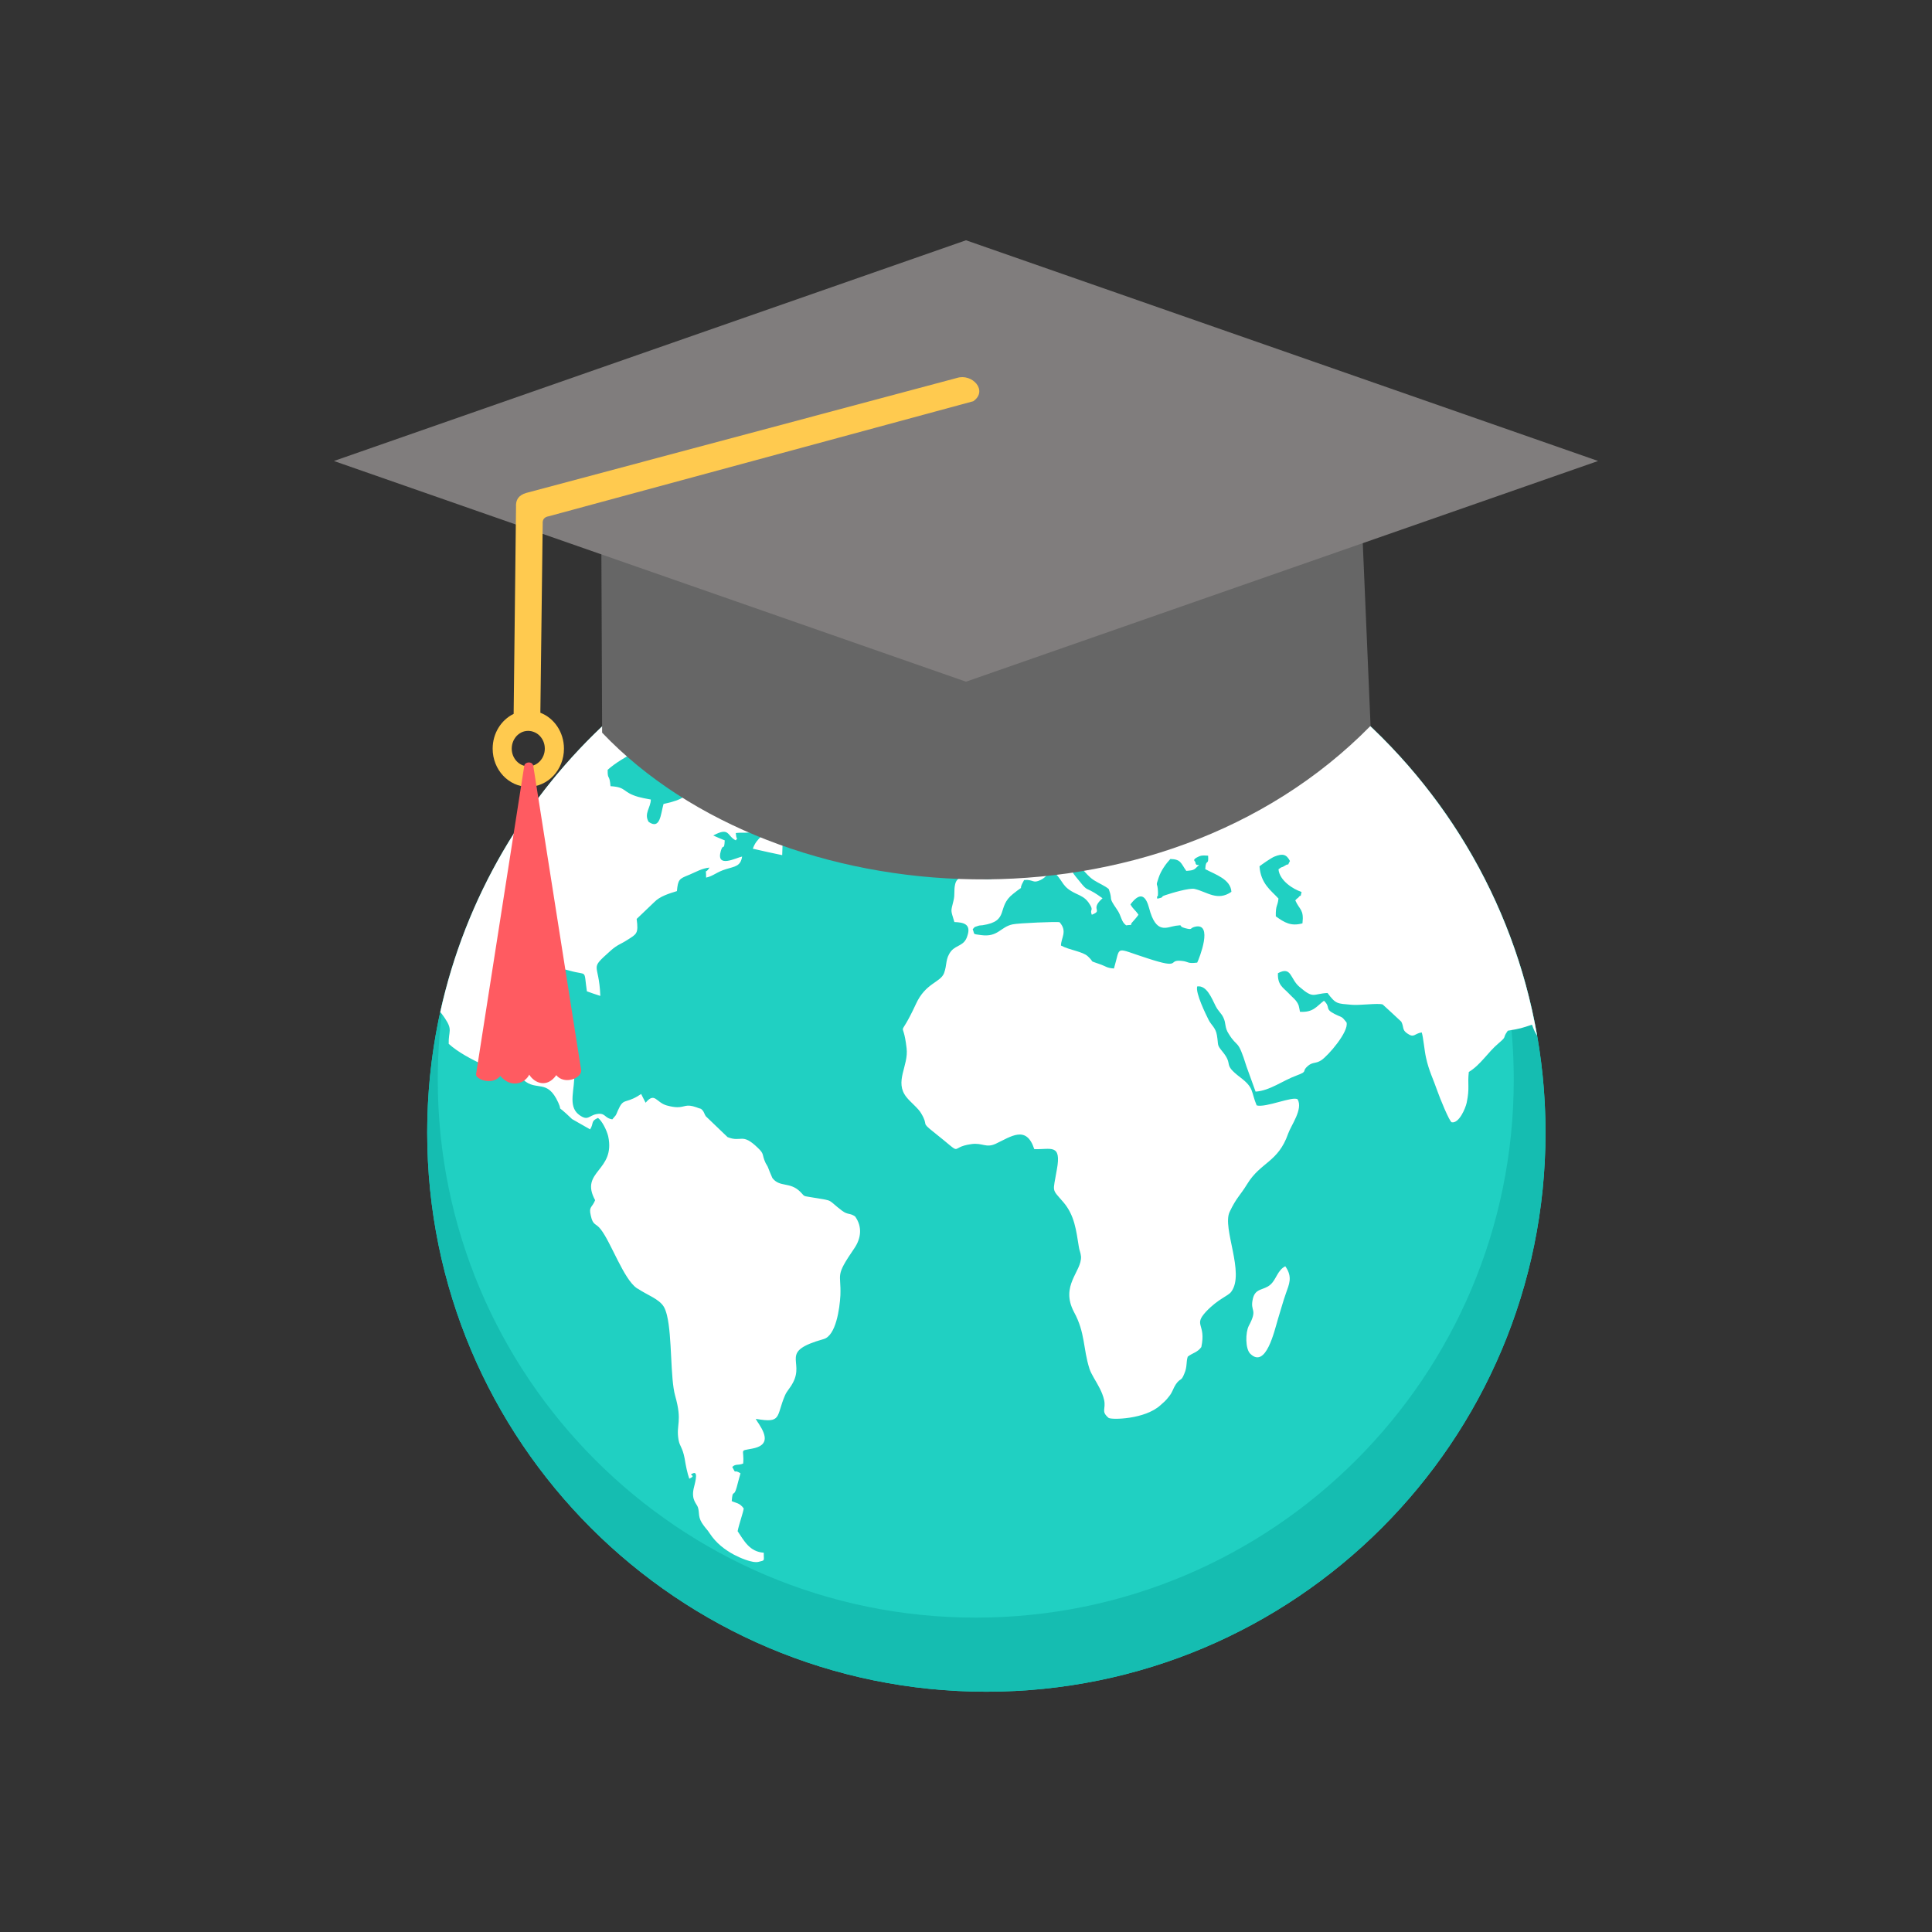 <?xml version="1.0" encoding="iso-8859-1"?>
<!-- Generator: Adobe Illustrator 19.0.0, SVG Export Plug-In . SVG Version: 6.00 Build 0)  -->
<svg version="1.1" id="Layer_1" xmlns="http://www.w3.org/2000/svg" xmlns:xlink="http://www.w3.org/1999/xlink" x="0px" y="0px"
	 viewBox="0 0 512 512" style="enable-background:new 0 0 512 512;" xml:space="preserve">

<rect x="0" y="0" width="512" height="512" fill="#333333" stroke="none"/>

<path style="fill:#20D0C2;" d="M261.395,151.962c81.84,0,148.184,66.339,148.184,148.179c0,81.835-66.339,148.184-148.184,148.184
	c-81.835,0-148.179-66.344-148.179-148.184S179.559,151.962,261.395,151.962z"/>
<path style="fill:#15BDB1;" d="M379.885,211.152c18.641,24.78,29.689,55.592,29.689,88.99c0,81.835-66.339,148.179-148.184,148.179
	c-81.835,0-148.179-66.344-148.179-148.179c0-12.734,1.607-25.085,4.628-36.876c-1.196,7.441-1.829,15.066-1.829,22.844
	c0,78.741,63.836,142.577,142.577,142.577c78.745,0,142.577-63.836,142.577-142.577c0-27.5-7.792-53.176-21.279-74.953V211.152z"/>
<path style="fill:#FFFFFF;" d="M353.973,184.446c27.556,22.078,47.056,53.79,53.384,90.034c-0.448-0.688-0.901-1.589-1.363-2.924
	c-2.896,0.947-2.988,1.025-6.406,1.593l-0.148,0.208c-1.358,1.935,0.069,1.113-2.319,3.136c-2.845,2.393-4.697,5.658-7.87,7.593
	c-0.383,3.386,0.282,4.143-0.568,8.171c-0.333,1.483-1.995,5.473-3.94,5.168c-0.614-0.115-3.229-6.573-3.843-8.36
	c-1.044-3.039-2.231-5.284-2.988-8.776c-0.43-1.866-0.716-5.436-1.141-6.688c-2.037,0.305-1.944,1.603-3.894,0.231
	c-1.376-0.988-0.757-1.598-1.52-3.081c-1.612-1.52-3.27-3.039-4.933-4.559c-1.284-0.416-6.217,0.305-8.305,0.079
	c-3.75-0.346-4.078-0.115-6.309-3.118c-3.94,0.194-3.607,1.672-7.45-1.635c-2.517-2.129-2.041-5.547-5.69-3.612
	c-0.143,3.118,1.376,3.806,2.753,5.247c0.993,1.104,2.231,1.866,2.748,3.344c0.051,0.042,0.291,1.446,0.337,1.635
	c3.556,0.231,4.411-1.478,6.355-2.924c1.903,1.783,0.046,2.092,2.799,3.492c2.18,1.104,1.755,0.457,3.178,2.24
	c0.711,2.393-4.887,8.891-6.739,10.069c-1.418,0.91-2.18,0.379-3.459,1.441c-1.894,1.598,0.236,1.367-3.081,2.587
	c-3.556,1.293-7.071,4.028-10.817,4.254c-0.808-2.203-1.617-4.443-2.416-6.683c-2.374-7.639-2.277-4.674-4.702-8.623
	c-1.136-1.714-0.665-2.813-1.423-4.332c-0.527-1.141-1.326-1.635-2.042-3.035c-1.09-2.166-2.369-5.547-4.887-5.205
	c-0.522,1.709,2.328,7.482,3.035,8.891c0.711,1.404,1.848,2.014,2.185,4.028c0.476,2.771-0.097,2.429,1.423,4.286
	c3.182,3.838-0.143,3.159,4.794,6.914c3.7,2.813,2.753,3.649,4.319,7.409c2.416,0.684,9.63-2.545,10.859-1.598
	c1.473,2.623-1.704,6.799-2.513,9.081c-2.656,7.635-7.307,7.524-10.863,13.371c-1.944,3.155-2.845,3.575-4.646,7.372
	c-2.041,4.291,4.125,16.184,0.43,21.159c-0.808,1.141-3.418,1.824-6.693,5.284c-3.464,3.76,0.092,3.113-1.238,9.381
	c-1.039,1.446-2.323,1.52-3.603,2.55c-0.471,1.478-0.092,2.651-0.901,4.48c-0.854,2.203-0.993,1.025-2.231,2.813
	c-0.901,1.399-0.804,1.972-1.848,3.265c-0.901,1.178-1.381,1.515-2.231,2.282c-4.129,3.801-13.002,3.912-13.759,3.381
	c-2.092-1.783-0.665-2.24-1.187-4.748c-0.508-2.203-1.677-4.051-2.656-5.75l-0.102-0.18c-0.471-0.831-0.901-1.63-1.141-2.393
	c-1.709-5.395-1.085-9.492-4.074-14.965c-3.75-7.071,2.083-10.753,1.848-14.743c-0.097-1.062-0.476-1.709-0.573-2.545
	c-0.711-4.406-1.136-8.355-4.078-11.815c-3.229-3.76-2.799-2.434-1.76-8.623c1.33-7.104-1.709-5.284-5.977-5.469
	c-2.092-6.457-6.171-3.307-10.249-1.404c-2.563,1.173-3.51-0.342-6.406,0.074c-6.452,0.873-1.376,3.649-10.009-3.192
	c-3.603-2.85-1.182-1.404-3.321-4.974c-0.711-1.293-2.896-3.002-3.894-4.295c-3.27-4.101,0.619-8.24,0.046-12.951
	c-0.998-8.739-2.42-1.141,2.466-11.699c2.563-5.621,6.452-5.663,7.45-8.171c0.854-2.235,0.282-3.838,1.898-5.884
	c1.423-1.672,3.464-1.33,4.268-3.954c1.136-3.229-1.044-3.644-3.418-3.723c-0.993-3.381-0.993-2.545-0.236-5.663
	c0.43-1.746,0.046-2.587,0.43-4.332c0.947-4.365,8.397-0.032,10.535-1.82c0.993-1.861,1.136-3.681,0-5.473
	c-1.192-1.783-2.753-1.557-3.556-3.265c1.801-1.215,0.471-0.152,2.042-0.499c1.848-0.416,1.612-0.947,3.792-1.363
	c1.945-0.383,3.182-2.166,5.076-3.381c2.707-1.746,1.423-3.307,4.697-3.838c5.27-0.915,1.848-0.762,2.42-5.667
	c0.799-0.3,1.561-0.647,2.319-0.984c1.663,2.166-0.425,1.293,1.566,2.734c0.522-0.3,1.141-0.605,1.709-0.905
	c-0.286-2.36-1.376-1.903-2.088-4.827c-2.61,0.416-3.556,2.619-5.644,1.824c-2.042-0.762-2.134-3.686-2.042-6.115
	c0.757-1.824,4.554-2.813,6.023-3.27c2.374-0.799,2.042-2.393,4.226-4.559c2.845-2.85,0.757,0.037,2.134-3.644
	c3.132-0.115,1.663-0.231,3.51-1.178l0.092-0.037l0.189-0.079c1.095-0.494,2.517-0.61,3.94-1.099
	c5.215-1.746,7.348-0.873,11.145,0.679c2.942,1.219,11.815,1.256,12.48,4.984c-2.134,2.235-4.175,0.605-7.261,0.794
	c0.568,2.882,0.808,2.882,3.418,3.681c0.43-1.367-0.189-0.831,0.522-1.709c0.854,0.189,1.709,0.342,2.559,0.494
	c0.859-2.928,1.852-2.508,4.748-2.85c-0.476-2.018-0.998-1.446,0.092-3.039c2.993,0.305,0.573,0.042,2.042,2.434
	c2.088-0.268,4.129-2.587,7.021-2.887c1.801-0.189,1.709,0.494,4.268,0.226c2.088-0.226,1.995-0.988,4.083-0.115
	c0.757-1.404,0-1.372,1.852-1.709c2.841-0.494,5.312,1.252,8.064,1.635c-2.037-2.508-3.981-2.014-1.473-6.194
	c3.178-0.647,3.464-0.189,4.84,2.203c0.781-0.439,1.113-0.878,1.496-1.104L353.973,184.446z M116.679,268.184L116.679,268.184
	c6.674-30.373,22.664-57.254,44.821-77.489c1.723,0.6,4,0.203,5.709,0.134c0.614-1.141,0.998-2.129,2.088-2.545
	c0.43-0.152,0.951-0.189,1.658-0.152c0.092,0.568,0.24,1.141,0.379,1.709c0,0.042,0.097,0.42,0.051,0.346
	c0.046-0.079,0.092,0.226,0.139,0.342c2.988-1.746,0.476-1.787,2.088-4.937c-2.517-0.494-2.185-0.194-3.75-1.787
	c1.52-1.672,4.457-2.24,6.646-2.088c-0.148,1.52-0.854,1.483-0.286,2.771c1.709-1.062,2.896-3.907,5.644-3.376
	c0.522,0.379,1.141,0.721,1.704,1.062c-1.423,1.33-3.556,1.404-5.404,2.166c-0.808,8.245,2.61,1.33,1.469,6.988
	c2.037-0.152,4.032-1.63,4.79-3.15c-0.757-0.988-1.848-0.988-2.466-2.166c0.48-1.52,1.501-2.67,2.942-3.353
	c0.975-0.467,2.143-0.711,3.464-0.711c15.085,0.115,7.921,0.799,12.572,2.928c1.039,0.453,2.891,0.684,3.51,1.598
	c0.947,1.441,0.046,2.808,1.561,3.949c1.33,0.984,1.52-0.037,3.275,2.166c-0.379,1.252-1.279,2.545-3.127,2.582
	c-2.563,0.037-1.044-1.709-3.797-1.446c0.046,2.582,2.61,3.575,0.236,4.974c-2.088,1.256-0.762-0.453-2.323,0.42
	c-0.046,0.037-0.194,0.115-0.24,0.152c-0.092,0.079-0.189,0.189-0.236,0.263c-0.286,0.305-0.522,0.573-0.757,0.836
	c-3.797-1.025-3.085-0.568-5.362-3.076c-0.854-0.951-0.993-1.178-2.517-1.062c-0.947,0.032-2.18,0.448-3.085-0.383
	c1.852-2.319,2.753-0.074,5.459-1.446c0.476-0.231,3.464-2.545,3.94-3.076c-0.808-1.82-0.097-0.305-1.279-1.483
	c-2.66-2.697-3.423-2.014-7.021-2.014c-1.69,1.945-2.951,4.342-4.79,5.399c-1.109,0.642-2.429,0.781-4.175,0.037
	c0.808,3.265,2.891,0.757,3.081,4.711c-1.376-0.268-2.088-0.951-3.51-0.457c-3.035,1.141-0.333,1.025-0.092,1.635
	c0,0.037,1.423,0.189,0,0.721c-1.566,0.568-0.24-0.305-3.275-2.092c0.425-0.757,0.854-1.552,1.279-2.356
	c-2.466,0.762-5.552,1.977-8.443,3.381c-3.275,1.635-6.36,3.496-8.212,5.205c-0.046,2.85,0.476,0.951,0.757,4.332
	c4.411,0.263,2.988,1.589,7.404,2.85c0.85,0.231,1.945,0.457,3.275,0.684c0,2.129-1.898,3.723-0.573,5.926
	c3.085,2.162,3.182-2.055,3.94-4.748c10.438-2.18,5.409-5.252,8.106-10.993c0.406-0.859,0.979-1.774,1.811-2.762
	c0.804,0.037,4.074,0.379,4.79,0.531c2.374,0.416,1.095,0.988,3.653,2.125c-0.051,2.051-1.09,4.711,1.945,4.217
	c2.323-0.416,1.806-2.24,4.646-2.697c1.279,3.002,0.947,4.295,1.52,7.903c6.836,2.66,3.797,4.827,2.466,9.806
	c0.854,0.416,1.755,0.799,2.656,1.173c-0.046,1.446-0.097,2.85-0.143,4.259c-0.143,0-7.307-1.561-7.783-1.709
	c1.095-3.122,3.085-3.155,4.369-6.346c-2.563,0.453-2.374,1.252-4.226,1.82c-1.658,0.494-2.938,0.152-4.697,0.383
	c-0.619,2.051-0.046-1.787,0.143,0.831c0.092,0.993,0.568,0.042-0.097,1.104c-2.369-1.104-1.561-3.686-5.977-1.293
	c0.993,0.457,1.991,0.873,3.035,1.293c-0.139,2.919-0.379,0.716-0.993,2.656c-1.52,4.974,4.125,1.898,5.598,1.635
	c-0.379,2.623-1.991,2.623-4.272,3.339c-2.513,0.762-3.27,1.787-5.265,2.245c0-3.118-0.471-0.494,0.901-2.66
	c-1.995,0.189-3.464,1.099-5.362,1.903l-0.189,0.074c-2.439,0.993-2.808,1.141-3.085,4.254c-2.088,0.642-4.508,1.372-5.977,2.891
	c-1.469,1.404-2.942,2.808-4.369,4.175c-0.139,0.115-0.24,0.226-0.328,0.305c0.522,3.912,0,3.986-2.374,5.51
	c-1.995,1.289-2.656,1.252-4.503,2.887c-5.93,5.321-3.081,2.845-2.753,12.004c-1.233-0.379-2.42-0.799-3.556-1.215
	c-0.905-6.078,0.328-4.065-4.554-5.469c-5.265-1.52-4.554,1.062-6.739,1.52c-2.42,0.527-3.607-2.203-7.118,0.074
	c-1.94,1.33-3.792,2.203-4.268,4.559c-0.568,2.85-1.852,4.937-1.663,8.092c0.333,8.549,8.115,9.039,10.106,5.053
	c1.326-2.66,0.998-4.101,5.316-3.418c0.43,2.282-0.24,3.954-0.808,5.7c-0.379,1.025-1.423,2.882-0.901,4.295
	c3.085,1.252,3.178-1.104,7.261,1.326c0.286,4.065-1.848,8.623,1.279,10.983c2.416,1.783,2.559,0.189,4.697-0.189
	c2.374-0.416,1.949,1.062,4.129,1.404c1.233-1.52,0.711-0.568,1.52-2.434c1.423-3.229,1.801-1.709,5.173-3.686
	c0.328-0.189,0.614-0.379,0.947-0.605c0.379,0.799,0.808,1.557,1.182,2.319c2.466-2.928,2.753-0.079,5.598,0.721
	c1.224,0.337,2.097,0.457,2.771,0.466c2.069,0.032,2.277-0.975,5.104,0.028c0.333,0.157,0.757,0.268,1.141,0.383
	c0.046,0,0.189,0.074,0.189,0.152c0.051,0.037,0.189,0.148,0.24,0.194c0.471,0.527,0.522,1.062,0.901,1.63
	c1.949,1.861,3.894,3.723,5.787,5.547c3.746,1.483,3.746-1.293,8.018,2.845c1.801,1.709,0.993,1.677,1.991,3.875
	c0.143,0.346,0.425,0.684,0.619,1.104c0.379,1.025,0.808,2.009,1.233,2.998c1.945,2.55,4.6,0.951,7.307,3.575
	c1.561,1.52,0.379,1.062,3.843,1.672c5.362,0.873,3.275,0.383,7.358,3.459c1.561,1.136,1.94,0.49,3.413,1.478
	c2.042,2.85,1.515,5.926-0.189,8.434c-5.265,7.676-3.464,6.42-3.704,12.498c-0.189,3.492-1.182,10.711-4.462,11.584
	c-11.907,3.349-4.984,5.663-8.111,11.552c-0.901,1.677-1.566,2.088-2.134,3.423c-2.369,5.543-0.711,7.409-7.732,6.152
	c0.665,1.178,0.236,0.379,0.905,1.441c2.083,3.229,2.42,5.667-1.852,6.457c-3.556,0.684-2.041,0-2.374,3.949
	c-1.376,0.573-1.991,0-2.896,0.914c1.233,2.282,0.092,0.383,2.185,1.672c-0.379,1.252-0.665,2.471-0.998,3.686
	c-0.804,2.965-1.044,0.231-1.326,3.686c1.233,0.568,2.088,0.453,3.178,1.94c-0.143,1.141-1.279,4.254-1.612,6.037
	c1.755,2.623,3.178,5.432,6.928,5.704c-0.046,2.199,0.471,1.972-1.423,2.425c-1.617,0.383-5.03-1.136-6.457-1.898
	c-2.466-1.33-4.743-3.076-6.402-5.584c-0.947-1.409-0.568-0.725-1.566-2.051c-1.801-2.314-1.085-3.381-1.612-4.942
	c-0.286-0.914-1.755-1.898-1.141-4.864c0.143-0.836,1.473-4.827-0.139-4.143c-1.617,0.647,1.233,0.379-0.998,1.446
	c-0.527-1.446-0.947-3.57-1.233-5.358c-0.568-3.002-1.279-3.118-1.617-4.937c-0.711-4.222,1.095-4.679-0.901-11.709
	c-1.312-4.651-0.781-15.658-2.166-21.306c-0.222-0.901-0.49-1.663-0.822-2.245c-1.279-2.125-4.411-3.108-6.924-4.822
	c-0.143-0.032-0.236-0.074-0.286-0.152c-3.464-2.429-6.739-11.967-9.492-15.533c-1.279-1.714-2.088-0.951-2.656-3.649
	c-0.614-2.471,0.333-2.051,1.141-4.106c-4.222-7.746,5.459-7.63,3.464-16.942c-0.425-1.709-1.658-4.101-2.702-4.859
	c-1.995,0.873-1.044,1.367-2.088,3.035c-1.612-0.91-3.229-1.824-4.79-2.73c-4.887-4.711-2.277-1.293-3.653-4.369
	c-2.938-6.457-5.741-2.85-9.251-6.037c-1.57-1.33-1.852-3.423-4.457-3.039c-3.935,0.531-1.755,1.141-5.838-0.762
	c-3.464-1.63-7.067-3.529-9.487-5.737c-0.097-3.418,1.141-3.575-0.998-6.762c-0.379-0.591-0.804-1.141-1.233-1.663V268.184z
	 M163.13,189.236L163.13,189.236c0.919-0.12,0.919-0.522,3.321-1.104c-0.194-0.799-0.337-0.799-0.527-1.099l-0.074-0.148
	c-0.919,0.771-1.824,1.557-2.725,2.356L163.13,189.236z M289.943,233.29L289.943,233.29l-0.092-0.065
	c-0.333-0.226-0.665-0.453-0.947-0.721c-2.088-1.861-2.517-3.529-4.836-3.118c-0.051,1.751,0.185,1.824,1.044,2.965
	c3.224,4.028,2.231,2.66,4.743,4.143l0.092,0.051c0.596,0.342,1.284,0.822,2.231,1.506c-3.224,2.845-0.236,3.145-2.231,4.097
	l-0.092,0.046c-0.189,0.074-0.379,0.152-0.517,0.226c-0.665-1.672,0.804-0.873-0.905-3.302c-0.951-1.256-1.852-1.635-3.321-2.323
	c-3.704-1.746-3.229-3.108-5.506-5.395c-2.563,0.079-1.991,0.878-3.797,1.787c-2.18,1.062-1.848-0.189-4.416,0.037
	c-2.088,3.69,0.901,0.61-2.896,3.649c-4.554,3.533-0.808,7.219-8.111,8.323c-0.522,0.074-0.711,0-1.229,0.189
	c-1.381,0.49-0.573,0.079-1.381,0.873c0.619,1.446-0.236,1.215,2.231,1.557c4.503,0.605,5.081-2.166,8.351-2.85
	c1.612-0.342,11.718-0.757,12.429-0.573c2.18,2.439,0.379,4.148,0.379,6.194c2.374,1.256,5.741,1.557,7.122,2.85
	c1.561,1.483,0.808,1.252,1.561,1.515l0.092,0.032c0.286,0.083,0.702,0.231,1.427,0.503c1.898,0.642,1.797,1.025,3.838,1.178
	c1.852-6.194-0.046-5.547,8.873-2.702c9.298,3.044,5.122,0.268,9.062,0.684c1.949,0.194,1.427,0.799,4.129,0.457
	c0.527-1.062,4.365-10.716-0.619-9.496c-1.473,0.379-0.471,0.91-2.559,0.379c-2.185-0.568-0.092-0.984-2.513-0.647
	c-2.374,0.346-5.219,2.434-7.071-4.743c-0.711-2.587-1.995-4.827-4.933-0.915c0.757,1.33,1.279,1.446,2.129,2.739
	c-0.236,0.379-1.039,1.33-1.326,1.635c-1.612,1.593,0.665,0.836-1.945,1.173c-1.423-1.062-1.136-2.429-2.513-4.328
	c-2.42-3.533-0.854-1.903-2.088-5.284C292.867,234.768,291.26,234.126,289.943,233.29z M340.611,335.572L340.611,335.572
	c-2.083,1.062-2.369,3.496-3.935,4.864c-1.709,1.557-3.986,0.836-4.651,3.723c-0.854,3.607,1.427,2.508-1.09,7.219
	c-0.896,1.746-0.947,6.111,0.43,7.409c4.125,3.986,6.36-6.078,7.307-9.233c0.711-2.245,1.376-4.785,2.134-6.877
	c0.762-2.24,1.852-4.217-0.189-7.104H340.611z M333.78,229.576L333.78,229.576c0.333,4.642,3.085,6.425,5.03,8.549
	c-0.24,2.203-0.762,1.63-0.711,4.711c2.323,1.677,4.032,2.697,7.067,1.861c0.425-3.723-0.762-3.533-1.898-6.078
	c0.189-0.305,0.711-0.684,0.804-0.757c0.854-1.141,0.43,0.453,0.854-1.483c-2.226-0.721-5.838-3.002-6.115-6.004
	c1.09-0.873,0.757-0.342,1.561-0.873c1.755-1.141,0.43,0.6,1.473-1.33c-0.896-1.746-1.898-2.055-4.078-1.178
	C336.819,227.373,334.302,229.16,333.78,229.576z M314.377,230.795L314.377,230.795c-1.469-2.051-1.376-3.076-4.222-3.155
	c-1.136,1.219-2.466,3.039-3.085,4.901c-0.947,2.813-0.286,0.873-0.189,3.912c-0.046,0.111,0,0.268,0,0.379
	c-0.046,1.824-0.476-0.342-0.194,1.33c2.231-0.457,0.522-0.42,2.185-0.951c1.566-0.531,6.36-1.977,7.736-1.63
	c3.27,0.762,6.023,3.344,9.727,0.762c-0.189-3.307-4.175-4.559-6.928-6.004c0.143-3.035,0.947-0.642,0.757-3.57
	c-0.947-0.037-1.52-0.189-2.42,0.189c-2.134,0.947-0.951,1.219-0.951,1.557c0.097,1.635,2.134-0.342-0.046,1.677
	c-0.619,0.531-1.617,0.531-2.374,0.605H314.377z M258.961,207.775L258.961,207.775c-0.088,5.321,1.76,3.533,3.515,6.157
	c-0.804,2.24-0.947,0.494-1.848,2.808c-0.808,1.94,0.189,0.194-0.333,3.575c1.376,0.074,3.413-0.416,5.219-0.573
	c2.563-0.226,2.517-0.457,3.418-3.081c-1.423-1.746-2.845-3.492-4.319-5.238c-1.852-2.813,0-0.878-0.568-3.233
	c-0.425-0.836-0.808-1.667-1.187-2.508c-2.466,0.841-2.226,0.61-3.894,2.088L258.961,207.775z"/>
<path style="fill:#666666;" d="M360.675,132.85l2.54,59.504c-55.956,57-156.895,50.857-203.646,1.815l-0.24-58.141l96.666,40.317
	l104.675-43.495H360.675z"/>
<path style="fill:#807D7D;" d="M88.486,122.166L256,63.674l167.514,58.492L256,180.654L88.486,122.166z"/>
<path style="fill:#FFCA4F;" d="M257.912,106.338l-112.499,30.479c-1.104,0.189-1.69,0.808-1.593,1.991l-0.619,50.077
	c3.644,1.399,6.254,5.131,6.254,9.519c0,5.584-4.226,10.11-9.445,10.11s-9.45-4.531-9.45-10.11c0-4.101,2.282-7.63,5.561-9.219
	l0.633-54.885c-0.111-1.732,0.596-3.044,2.693-3.663l114.153-30.475c4.069-1.275,8.332,3.39,4.314,6.185V106.338z M143.122,195.102
	L143.122,195.102l-0.014-0.014l-0.023-0.023l-0.037-0.042l-0.014-0.014l-0.023-0.023l-0.042-0.042l-0.014-0.014l-0.023-0.023
	l-0.042-0.037l-0.014-0.014l-0.023-0.023l-0.042-0.037l-0.014-0.014l-0.028-0.023l-0.042-0.037l-0.014-0.009l-0.028-0.023
	l-0.042-0.037l-0.014-0.014l-0.028-0.023l-0.042-0.032l-0.014-0.009l-0.028-0.023l-0.06-0.042l-0.032-0.023l-0.046-0.032
	l-0.014-0.009l-0.032-0.023l-0.046-0.028l-0.014-0.009l-0.032-0.023l-0.046-0.028l-0.014-0.009l-0.037-0.018l-0.046-0.028
	l-0.014-0.009l-0.037-0.023l-0.046-0.028l-0.009-0.005l-0.037-0.018l-0.046-0.028l-0.014-0.005l-0.037-0.018l-0.051-0.023
	l-0.009-0.005l-0.037-0.018l-0.051-0.023l-0.014-0.005l-0.037-0.014l-0.051-0.023l-0.014-0.005l-0.037-0.014l-0.051-0.023
	l-0.009-0.005l-0.042-0.014l-0.051-0.018l-0.009-0.005l-0.042-0.014l-0.051-0.018h-0.009l-0.042-0.014l-0.051-0.018l-0.009-0.005
	l-0.046-0.009l-0.051-0.018l-0.009-0.005l-0.046-0.014l-0.051-0.014l-0.009-0.005l-0.046-0.014l-0.051-0.009h-0.005l-0.051-0.014
	l-0.055-0.009h-0.005l-0.051-0.009l-0.055-0.009h-0.005l-0.051-0.009l-0.055-0.009h-0.005l-0.051-0.009l-0.055-0.009h-0.005
	l-0.051-0.005l-0.055-0.005h-0.005l-0.055-0.005l-0.055-0.005h-0.005h-0.051l-0.055-0.005l0,0l-0.055-0.005h-0.055l-0.083,0.005
	h-0.032l-0.051,0.005h-0.065h-0.018l-0.083,0.005h-0.009l-0.069,0.009l-0.042,0.005l-0.042,0.005l-0.069,0.009h-0.009l-0.079,0.009
	l-0.023,0.005l-0.06,0.009l-0.051,0.009l-0.028,0.005l-0.079,0.018l0,0l-0.079,0.014l-0.032,0.009l-0.046,0.014l-0.06,0.014
	l-0.014,0.005l-0.079,0.023l-0.014,0.005l-0.06,0.018l-0.042,0.014l-0.037,0.014l-0.065,0.023l-0.083,0.028l-0.023,0.009
	l-0.051,0.018l-0.046,0.023l-0.023,0.009l-0.069,0.032h-0.005l-0.069,0.032l-0.028,0.014l-0.042,0.023l-0.055,0.028l-0.014,0.009
	L138,194.201l-0.014,0.005l-0.055,0.032l-0.037,0.023l-0.028,0.018l-0.065,0.037l-0.005,0.005l-0.065,0.042l-0.023,0.014
	l-0.042,0.028l-0.046,0.028l-0.018,0.014l-0.065,0.046l-0.005,0.005l-0.06,0.042l-0.028,0.023l-0.037,0.028l-0.051,0.037
	l-0.009,0.009l-0.06,0.051l-0.014,0.014l-0.046,0.037l-0.032,0.032l-0.028,0.023l-0.055,0.051l-0.005,0.005l-0.06,0.055
	l-0.018,0.018l-0.037,0.037l-0.037,0.037l-0.018,0.018l-0.055,0.055l-0.005,0.005l-0.046,0.055l-0.023,0.028l-0.028,0.032
	l-0.042,0.051l-0.009,0.009l-0.051,0.06l-0.009,0.014l-0.037,0.051l-0.028,0.037l-0.018,0.023l-0.046,0.065l0,0l-0.046,0.069
	l-0.046,0.065l-0.032,0.046l-0.014,0.018l-0.042,0.069l-0.005,0.009l-0.037,0.06l-0.042,0.069l-0.037,0.06l-0.005,0.009
	l-0.037,0.069l-0.009,0.018l-0.028,0.055l-0.023,0.042l-0.014,0.028l-0.037,0.074l0,0l-0.032,0.074l-0.014,0.028l-0.018,0.046
	c-0.263,0.6-0.411,1.275-0.411,1.986c0,2.591,1.963,4.693,4.383,4.693c2.42,0,4.383-2.102,4.383-4.693
	c0-1.293-0.485-2.457-1.27-3.302L143.122,195.102z"/>
<path style="fill:#FF5B61;" d="M138.933,202.953l-12.771,81.706c-0.208,1.326,4.286,3.132,6.429,0.471
	c2.817,3.372,6.545,1.991,7.663-0.337c1.413,2.309,4.743,3.589,7.164,0.134c2.143,2.66,6.933,0.808,6.582-1.423l-12.692-80.63
	c-0.319-1.201-2.212-0.998-2.379,0.074L138.933,202.953z"/>
<g>
</g>
<g>
</g>
<g>
</g>
<g>
</g>
<g>
</g>
<g>
</g>
<g>
</g>
<g>
</g>
<g>
</g>
<g>
</g>
<g>
</g>
<g>
</g>
<g>
</g>
<g>
</g>
<g>
</g>
</svg>
